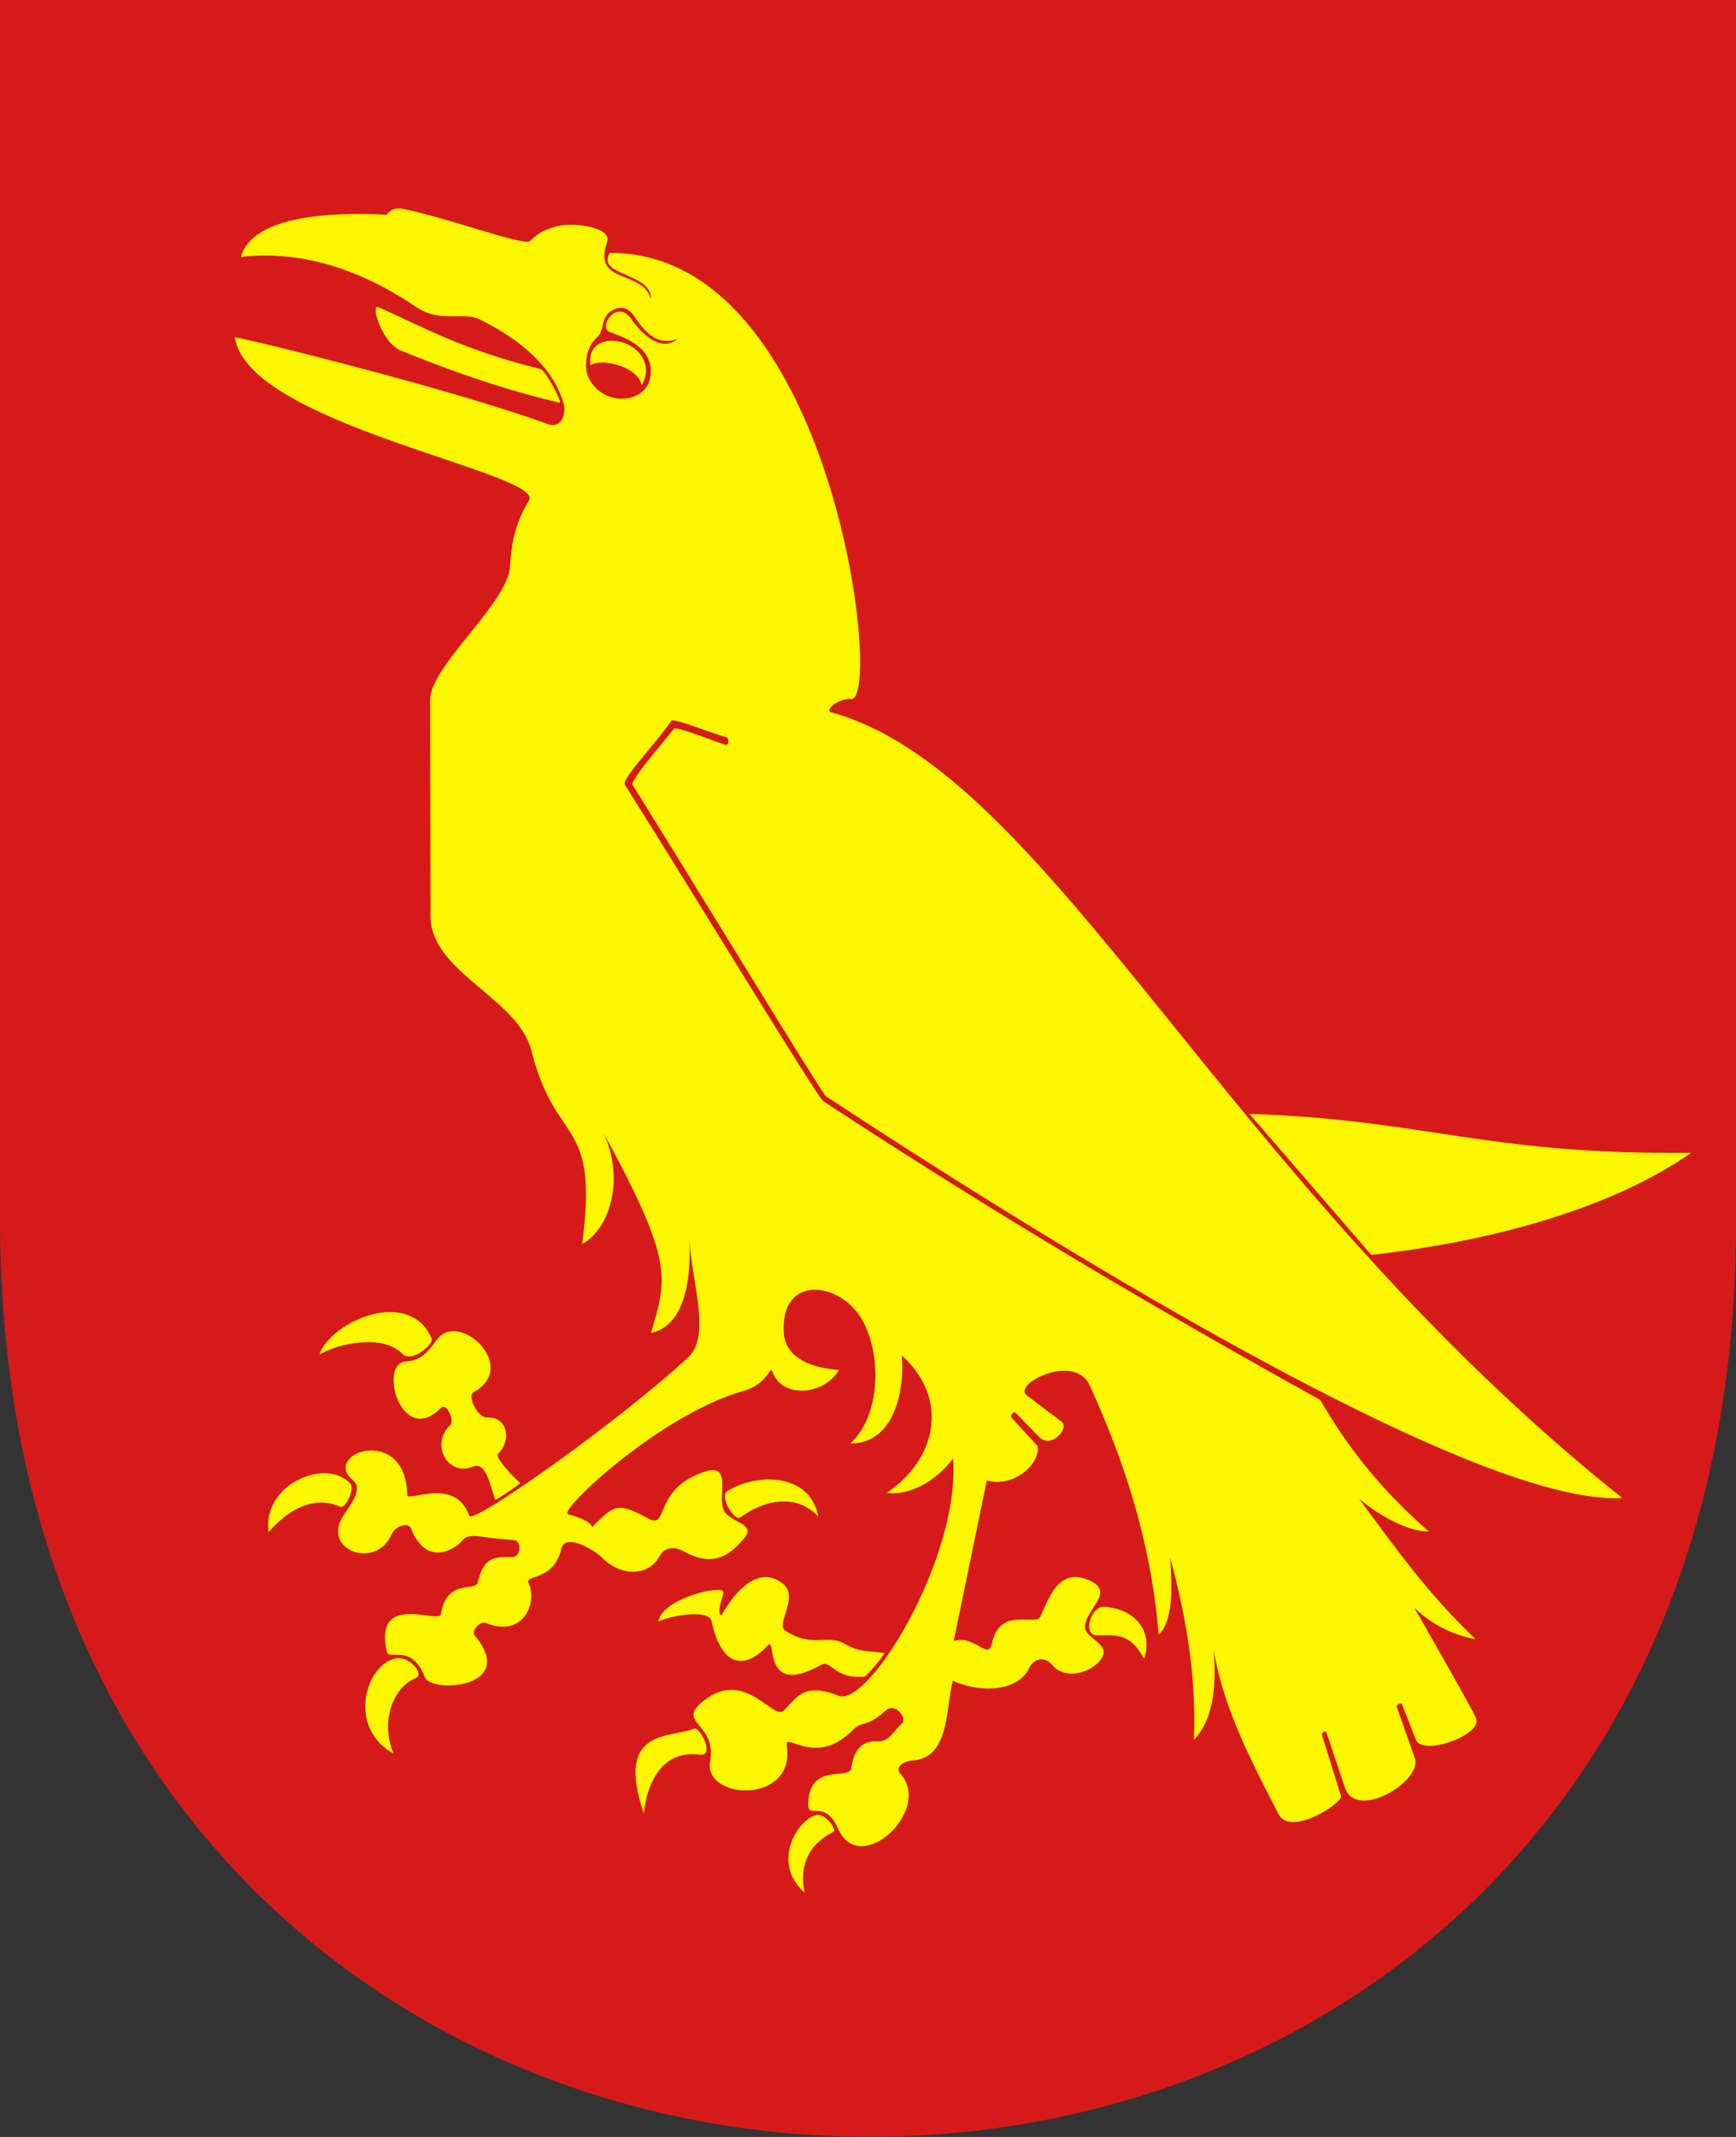 <?xml version="1.0" encoding="UTF-8" standalone="no"?>
<!-- Created with Inkscape (http://www.inkscape.org/) -->

<svg
 xmlns:dc="http://purl.org/dc/elements/1.1/"
 xmlns:cc="http://creativecommons.org/ns#"
 xmlns:rdf="http://www.w3.org/1999/02/22-rdf-syntax-ns#"
 xmlns:svg="http://www.w3.org/2000/svg"
 xmlns="http://www.w3.org/2000/svg"
 version="1.1"
 width="390"
 height="480"
 id="svg4228">
<rect width="100%" height="100%" fill="#333333" stroke="none"/>
<defs
 id="defs4232" />
<path
 d="M 0.004,0.004 390.011,-0.031 C 389.996,270.003 389.992,273.987 389.992,273.999 390.992,548.632 0.01,548.638 0.007,273.998 L 0.004,0.004 z"
 id="path2902"
 style="fill:#d61a1a;fill-opacity:1;stroke:none" />
<path
 d="m 364.449,336.483 c -38.771,2.373 -163.519,-80.185 -178.919,-90.254 -0.832,-0.544 -29.131,-47.034 -43.411,-69.915 -0.586,-0.939 5.975,-8.481 9.28,-12.585 0.538,-0.668 7.765,2.341 11.568,3.559 0.826,0.265 0.939,-1.456 0.223,-1.666 -4.147,-1.213 -11.933,-4.444 -12.427,-3.685 -3.202,4.914 -11.237,12.994 -10.359,14.382 14.942,23.631 43.149,70.116 44.584,71.055 31.75,20.788 64.982,41.236 111.639,67.1 5.766,10.017 13.207,19.811 24.359,29.528 -4.394,0.066 -10.581,-3.169 -15.64,-7.326 7.877,10.636 15.395,21.33 26.157,31.505 -4.435,-0.716 -9.628,-3.042 -13.753,-7.011 0,0 12.081,21.011 13.843,24.719 1.762,3.708 -11.895,8.66 -13.483,4.944 l -3.146,-8 c -0.197,-0.501 -1.337,0.058 -1.169,0.539 l 3.971,11.331 c 2.321,5.025 -12.733,14.34 -15.54,7.055 l -4.195,-12.521 c -0.221,-0.66 -1.245,-0.159 -1.017,0.572 l 4.233,13.554 c 0.512,1.639 -11.329,9.276 -13.966,4.192 -6.017,-11.603 -12.44,-23.864 -14.611,-36.877 0.326,5.2 0.873,14.661 -4.449,20.085 0.647,-15.36 -2.235,-29.459 -5.339,-40.869 0.258,4.191 1.125,14.069 -2.583,17.227 -1.977,-24.265 -9.896,-43.586 -15.493,-55.959 -3.323,-7.346 -17.559,-0.308 -14.085,2.312 l 7.754,5.847 c 1.905,1.437 -2.288,6.23 -4.958,3.496 l -5.275,-5.403 c -0.507,-0.519 -1.444,0.547 -0.953,1.081 l 5.784,6.292 c 0.798,3.826 -5.19,9.481 -11.377,7.754 l -7.436,36.038 c 4.853,-1.397 7.765,4.525 8.581,0.572 1.73,-8.39 9.851,-3.86 10.869,-5.975 1.763,-3.662 3.952,-11.475 11.123,-8.136 5.703,2.656 -0.784,6.241 -1.081,10.233 -0.223,3 6.83,4.037 3.114,8.008 -2.703,2.889 -7.901,3.803 -10.424,0.763 -1.807,-2.179 -4.277,-1.457 -5.275,0.699 -2.21,4.769 -9.979,5.92 -17.097,2.797 -1.658,6.071 -0.596,17.45 -9.216,17.924 -1.601,0.088 -4.146,1.422 -2.415,3.114 6.933,8.224 -9.264,23.159 -14.11,12.267 -3.289,-7.392 -7.056,-1.374 -6.737,-6.229 0.573,-8.719 9.323,-4.701 9.661,-7.436 0.414,-3.348 1.952,-6.295 5.847,-6.038 2.614,0.173 3.687,-2.371 5.466,-3.941 1.399,-1.234 -1.429,-4.891 -3.559,-2.987 -4.506,4.028 -5.189,2.11 -7.564,4.513 -8.211,8.308 -15.162,0.162 -14.682,3.305 2.051,13.439 -18.82,12.354 -17.225,3.559 1.598,-8.811 -8.233,-8.511 -1.081,-13.856 9.01,-6.733 15.215,4.667 17.542,2.542 2.847,-2.599 4.282,-6.605 12.394,-3.369 6.779,2.704 27.444,-31.307 25.72,-53.269 -4.099,5.384 -10.133,8.385 -14.888,7.676 10.989,-7.331 14.312,-20.937 3.382,-30.866 0.669,7.958 -1.719,19.871 -11.595,19.775 6.419,-5.649 7.326,-18.778 2.982,-27.22 -4.77,-9.27 -18.828,-11.046 -17.903,2.501 0.168,2.459 1.743,7.401 12.397,8.224 -3.48,5.834 -12.999,6.47 -15.004,0.225 -0.422,-1.314 -1.024,2.979 -6.472,4.494 -18.448,5.131 -41.864,27.016 -39.37,27.685 7.666,2.058 4.314,3.992 6.022,2.247 4.582,-4.679 5.61,-4.698 12.054,-1.254 4.519,2.415 1.032,-6.284 11.901,-10.317 7.39,-2.742 3.274,5.189 5.056,8.554 1.412,2.666 7.382,2.871 4.516,6.163 -2.449,2.813 -6.217,7.056 -13.435,3.005 -1.577,-0.885 -4.225,-1.591 -5.711,1.219 -2.136,4.041 -8.255,4.704 -12.836,0.089 -1.75,-1.763 -8.287,-5.576 -9.096,-1.967 -1.63,7.275 -8.181,5.812 -7.371,7.631 2.164,4.857 -1.478,12.395 -9.483,9.079 -1.442,-0.598 -3.436,1.797 -2.607,2.786 9.915,11.837 -9.797,13.086 -11.226,9.331 -2.922,-7.674 -8.044,-3.638 -8.504,-5.646 -3.113,-13.606 11.781,-6.201 12.135,-8.449 1.282,-8.148 7.741,-4.986 8.27,-7.146 1.255,-5.126 2.996,-5.89 7.73,-5.708 1.955,0.075 2.31,-3.715 0.315,-3.82 -7.093,-0.372 -9.878,-1.879 -11.461,0.045 -1.902,2.313 -8.229,5.913 -11.595,-2.697 -0.548,-1.403 -3.493,-0.569 -4.315,1.348 -3.392,7.917 -15.234,3.788 -11.236,-3.506 1.378,-2.513 5.141,-6.468 2.517,-8.629 -7.242,-5.964 11.859,-12.848 12.225,3.326 0.038,1.675 10.794,-4.272 13.932,4.674 0.72,2.051 33.242,-20.892 49.168,-35.595 5.286,-4.88 0.688,-17.168 0.27,-26.696 0.607,12.548 -2.504,19.946 -8.629,21.213 3.63,-12.36 5.182,-15.858 -10.607,-44.853 4.662,10.241 1.555,21.252 -4.854,24.899 3.802,-28.947 -5.846,-21.439 -11.416,-43.505 C 116.387,224.143 96.741,218.433 96.718,205.756 l -0.09,-48.449 c -0.015,-7.831 17.566,-21.755 17.977,-30.202 0.208,-4.283 0.971,-9.41 4.225,-14.652 3.867,-6.23 -63.238,-17 -66.067,-36.674 -0.053,-0.367 47.504,11.181 70.381,19.505 2.857,1.04 4.228,-2.2 3.416,-4.854 C 124.677,84.281 119.61,77.654 107.881,71.797 103.933,69.825 99.003,72.693 93.482,68.949 85.539,63.563 71.307,55.724 54.112,57.713 c 2.506,-8.917 19.034,-10.22 32.765,-9.475 0.532,-0.878 1.924,-1.643 3.19,-1.401 10.319,1.971 27.7,8.575 29.033,7.285 1.823,-1.763 2.998,-2.422 5.757,-3.225 3.842,-1.119 12.673,0.122 11.543,3.405 -3.387,9.845 7.865,6.001 9.878,12.949 0.209,-6.081 -12.44,-5.229 -9.28,-10.424 50.163,-0.356 61.485,100.546 54.241,100.185 -3.193,-0.159 -5.959,2.6 -4.502,2.997 48.998,13.364 88.666,105.547 177.712,176.472 z"
 id="path2849"
 style="fill:#faf700;fill-opacity:1;stroke:none" />
<path
 d="m 121.462,82.913 c 1.121,0.279 5.034,7.741 4.29,7.564 C 112.497,87.315 101.261,83.294 90.064,78.75 85.781,77.012 83.149,68.162 85.011,68.994 c 10.714,4.785 18.88,9.543 36.451,13.919 z"
 id="path3667"
 style="fill:#faf700;fill-opacity:1;stroke:none" />
<path
 d="m 198.782,371.314 c -1.398,1.917 -2.768,3.695 -4.449,5.275 -7.013,0.72 -7.525,-3.922 -9.883,-2.606 -13.547,7.563 -9.812,-6.805 -11.981,-4.386 -4.185,4.667 -10.043,6.215 -12.617,-5.466 -0.623,-2.829 -9.831,-1.096 -11.949,0.127 0.762,-5.273 14.715,-8.436 14.619,-6.61 -0.051,0.959 -1.728,4.927 -0.381,5.148 0,0 6.44,-12.634 13.602,-7.182 4.022,3.062 -1.626,9.157 0.699,10.678 6.164,4.034 9.294,0.593 13.316,2.956 3.253,1.911 5.307,1.515 9.025,2.066 z"
 id="path3669"
 style="fill:#faf700;fill-opacity:1;stroke:none" />
<path
 d="m 111.261,336.896 c 0.566,-0.116 5.832,-3.756 5.625,-3.798 -1.907,-1.525 -5.729,-5.877 -5.053,-6.499 3.251,-2.99 2.153,-8.487 -2.383,-8.199 -2.153,0.139 -4.555,-4.867 -3.051,-5.689 10.023,-5.472 -2.266,-17.483 -7.595,-12.521 -1.623,1.511 -2.962,5.372 -7.595,5.625 -6.356,0.348 -1.072,19.559 7.945,10.36 1.114,-1.136 3.129,2.861 1.939,4.004 -4.531,4.35 -0.381,11.58 5.134,9.259 3.018,-1.27 3.931,4.465 5.035,7.458 z"
 id="path3671"
 style="fill:#faf700;fill-opacity:1;stroke:none" />
<path
 d="m 280.697,250.203 27.365,31.66 c 26.195,-2.875 53.47,-10.099 71.896,-22.923 -46.476,0.486 -59.49,-7.433 -99.261,-8.738 z"
 id="path3673"
 style="fill:#faf700;fill-opacity:1;stroke:none" />
<path
 d="m 248.012,360.924 c -2.981,-0.155 -4.924,6.458 -1.528,6.427 4.849,-0.045 7.351,-0.453 10.562,5.258 2.208,-7.061 -2.953,-11.369 -9.034,-11.685 z"
 id="path3675"
 style="fill:#faf700;fill-opacity:1;stroke:none" />
<path
 d="m 183.57,407.679 c 1.666,-0.245 3.944,2.447 3.82,3.618 -0.045,0.428 -8.802,3.19 -6.629,13.843 -7.873,-7.063 -1.138,-16.88 2.809,-17.46 z"
 id="path3677"
 style="fill:#faf700;fill-opacity:1;stroke:none" />
<path
 d="m 155.961,388.293 c 1.261,-0.502 4.789,6.318 1.213,5.843 -8.676,-1.153 -11.92,6.869 -12.539,13.213 -6.514,-19.241 5.771,-16.843 11.326,-19.056 z"
 id="path3679"
 style="fill:#faf700;fill-opacity:1;stroke:none" />
<path
 d="m 163.355,334.998 c -1.827,1.22 1.732,6.781 2.921,5.888 4.34,-3.259 11.979,-6.111 17.573,-0.225 -1.979,-10.284 -14.57,-9.619 -20.494,-5.663 z"
 id="path3681"
 style="fill:#faf700;fill-opacity:1;stroke:none" />
<path
 d="m 89.114,372.49 c 3.018,-0.466 6.34,3.686 4.251,4.486 -5.046,1.934 -7.986,9.781 -4.954,16.9 -10.548,-5.758 -6.228,-20.316 0.703,-21.387 z"
 id="path3683"
 style="fill:#faf700;fill-opacity:1;stroke:none" />
<path
 d="m 76.398,338.453 c 1.22,0.557 3.414,-4.044 2.288,-5.244 -5.552,-5.915 -19.899,0.296 -18.337,10.996 2.331,-2.934 8.885,-9.024 16.049,-5.752 z"
 id="path3685"
 style="fill:#faf700;fill-opacity:1;stroke:none" />
<path
 d="m 90.35,304.068 c 2.136,2.211 7.166,-2.152 6.613,-3.428 -5.065,-11.682 -22.732,-3.717 -25.204,3.619 4.03,-2.424 14.211,-4.725 18.591,-0.191 z"
 id="path3687"
 style="fill:#faf700;fill-opacity:1;stroke:none" />
<path
 d="m 152.245,76.14 c -5.63,2.063 -8.516,-3.502 -10.089,-5.545 -2.087,-2.711 -5.169,-1.025 -6.054,0.502 -0.885,1.527 -0.609,3.479 -2.031,4.731 -2.704,2.382 -2.844,7.066 -1.849,9.031 3.4,6.709 12.663,5.795 13.82,0.157 1.627,-7.929 -8.444,-9.916 -9.341,-10.582 -2.106,-1.564 2.095,-7.168 5.096,-2.812 1.037,1.505 5.978,8.163 10.447,4.518 z"
 id="path3744"
 style="fill:#d61a1a;fill-opacity:1;stroke:none" />
<path
 d="m 132.65,82.05 c 2.559,-1.747 10.758,0.371 11.505,4.494 2.225,-3.69 0.436,-7.474 -3.164,-9.203 -3.455,-1.66 -9.06,-1.031 -8.342,4.709 z"
 id="path3746"
 style="fill:#faf700;fill-opacity:1;stroke:none" />
</svg>
